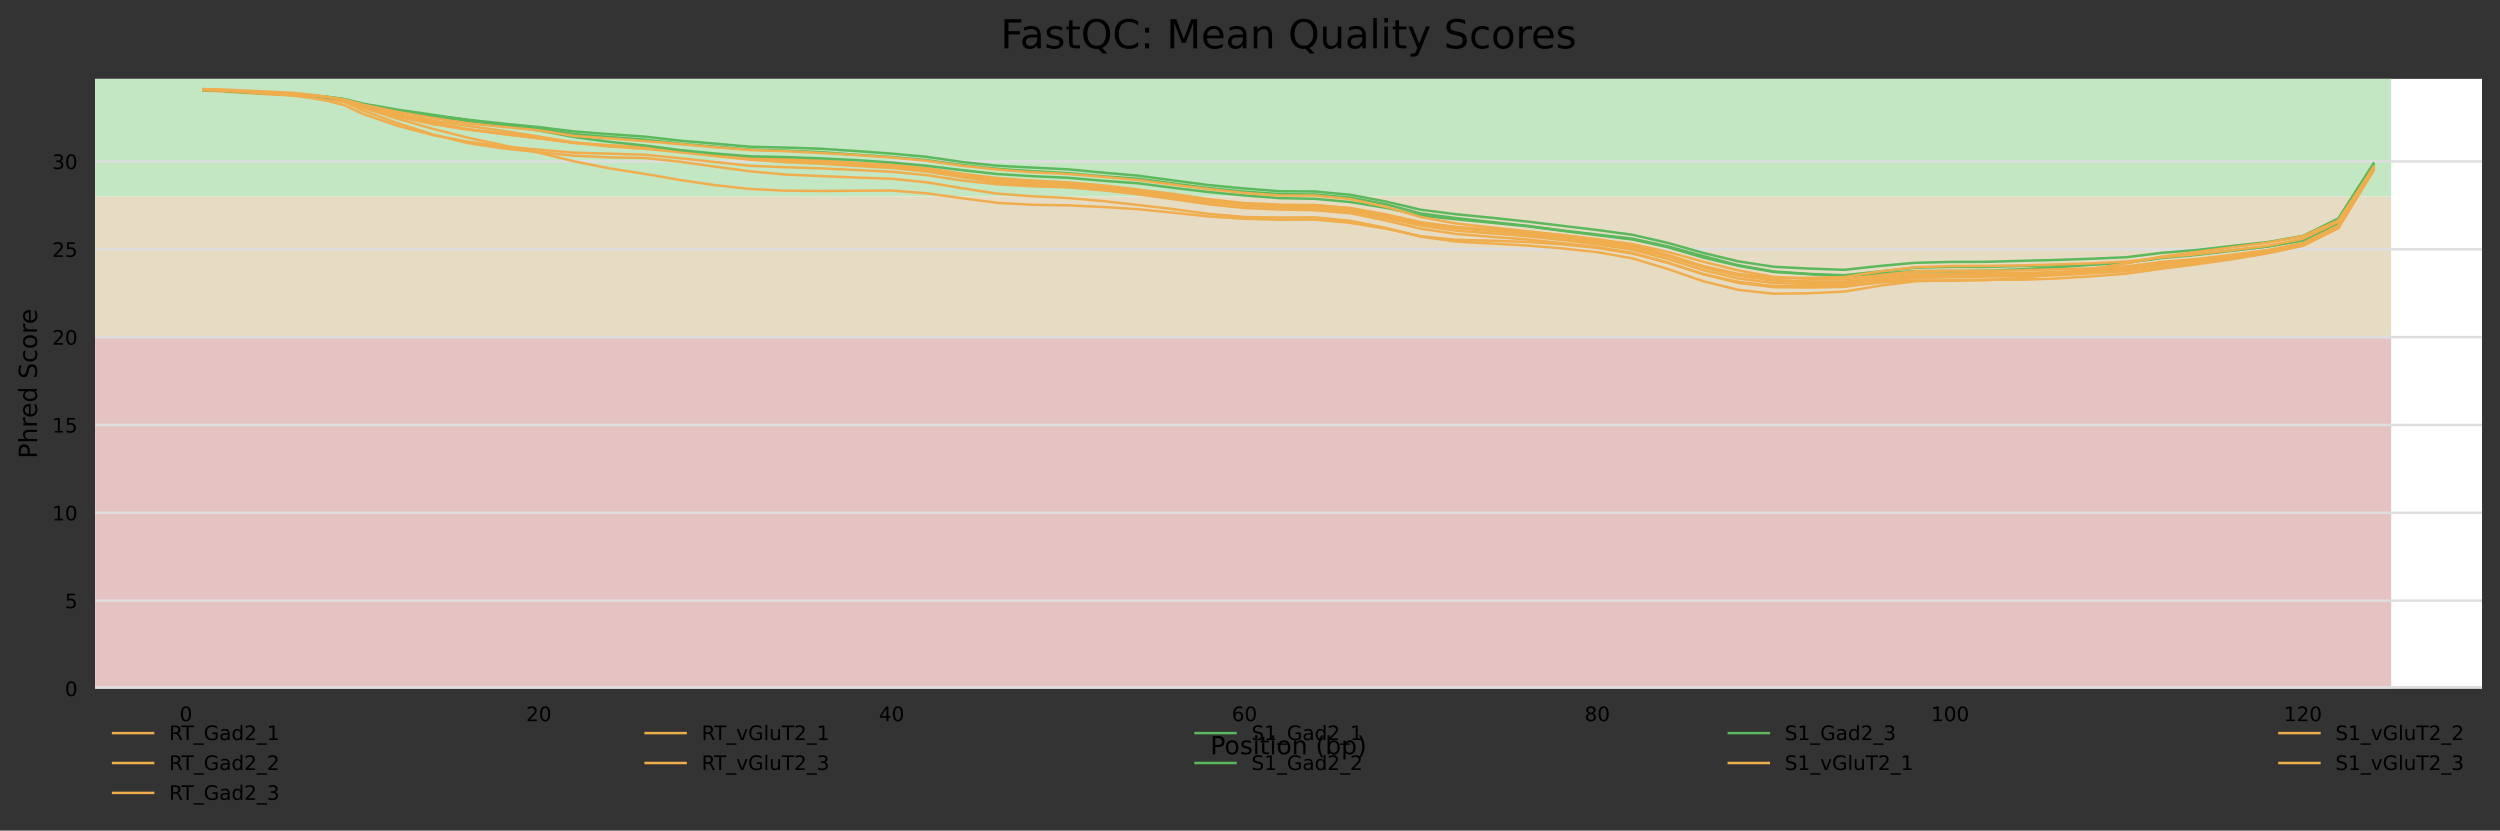 <?xml version="1.0" encoding="utf-8" standalone="no"?>
<!DOCTYPE svg PUBLIC "-//W3C//DTD SVG 1.1//EN"
  "http://www.w3.org/Graphics/SVG/1.1/DTD/svg11.dtd">
<!-- Created with matplotlib (https://matplotlib.org/) -->
<svg height="332.37pt" version="1.1" viewBox="0 0 1000.408 332.37" width="1000.408pt" xmlns="http://www.w3.org/2000/svg" xmlns:xlink="http://www.w3.org/1999/xlink">
 <rect x="0" y="0" width="1000.408" height="332.37" fill="#333333" stroke="none"/>
 <defs>
  <style type="text/css">*{stroke-linecap:butt;stroke-linejoin:round;}</style>
 </defs>
 <g id="figure_1">
  <g id="axes_1">
   <g id="patch_1">
    <path d="M 38.058 275.502 
L 993.208 275.502 
L 993.208 31.555 
L 38.058 31.555 
z
" style="fill:#ffffff;"/>
   </g>
   <g id="patch_2">
    <path clip-path="url(#p42623dfef1)" d="M 38.058 78.672 
L 956.852 78.672 
L 956.852 -427.461 
L 38.058 -427.461 
z
" style="fill:#c3e6c3;"/>
   </g>
   <g id="patch_3">
    <path clip-path="url(#p42623dfef1)" d="M 38.058 134.91 
L 956.852 134.91 
L 956.852 78.672 
L 38.058 78.672 
z
" style="fill:#e6dcc3;"/>
   </g>
   <g id="patch_4">
    <path clip-path="url(#p42623dfef1)" d="M 38.058 275.502 
L 956.852 275.502 
L 956.852 134.91 
L 38.058 134.91 
z
" style="fill:#e6c3c3;"/>
   </g>
   <g id="matplotlib.axis_1">
    <g id="xtick_1">
     <g id="text_1">
      <!-- 0 -->
      <g transform="translate(71.87 288.581)scale(0.08 -0.08)">
       <defs>
        <path d="M 31.781 66.406 
Q 24.172 66.406 20.328 58.906 
Q 16.5 51.422 16.5 36.375 
Q 16.5 21.391 20.328 13.891 
Q 24.172 6.391 31.781 6.391 
Q 39.453 6.391 43.281 13.891 
Q 47.125 21.391 47.125 36.375 
Q 47.125 51.422 43.281 58.906 
Q 39.453 66.406 31.781 66.406 
z
M 31.781 74.219 
Q 44.047 74.219 50.516 64.516 
Q 56.984 54.828 56.984 36.375 
Q 56.984 17.969 50.516 8.266 
Q 44.047 -1.422 31.781 -1.422 
Q 19.531 -1.422 13.062 8.266 
Q 6.594 17.969 6.594 36.375 
Q 6.594 54.828 13.062 64.516 
Q 19.531 74.219 31.781 74.219 
z
" id="DejaVuSans-48"/>
       </defs>
       <use xlink:href="#DejaVuSans-48"/>
      </g>
     </g>
    </g>
    <g id="xtick_2">
     <g id="text_2">
      <!-- 20 -->
      <g transform="translate(210.514 288.581)scale(0.08 -0.08)">
       <defs>
        <path d="M 19.188 8.297 
L 53.609 8.297 
L 53.609 0 
L 7.328 0 
L 7.328 8.297 
Q 12.938 14.109 22.625 23.891 
Q 32.328 33.688 34.812 36.531 
Q 39.547 41.844 41.422 45.531 
Q 43.312 49.219 43.312 52.781 
Q 43.312 58.594 39.234 62.25 
Q 35.156 65.922 28.609 65.922 
Q 23.969 65.922 18.812 64.312 
Q 13.672 62.703 7.812 59.422 
L 7.812 69.391 
Q 13.766 71.781 18.938 73 
Q 24.125 74.219 28.422 74.219 
Q 39.75 74.219 46.484 68.547 
Q 53.219 62.891 53.219 53.422 
Q 53.219 48.922 51.531 44.891 
Q 49.859 40.875 45.406 35.406 
Q 44.188 33.984 37.641 27.219 
Q 31.109 20.453 19.188 8.297 
z
" id="DejaVuSans-50"/>
       </defs>
       <use xlink:href="#DejaVuSans-50"/>
       <use x="63.623" xlink:href="#DejaVuSans-48"/>
      </g>
     </g>
    </g>
    <g id="xtick_3">
     <g id="text_3">
      <!-- 40 -->
      <g transform="translate(351.704 288.581)scale(0.08 -0.08)">
       <defs>
        <path d="M 37.797 64.312 
L 12.891 25.391 
L 37.797 25.391 
z
M 35.203 72.906 
L 47.609 72.906 
L 47.609 25.391 
L 58.016 25.391 
L 58.016 17.188 
L 47.609 17.188 
L 47.609 0 
L 37.797 0 
L 37.797 17.188 
L 4.891 17.188 
L 4.891 26.703 
z
" id="DejaVuSans-52"/>
       </defs>
       <use xlink:href="#DejaVuSans-52"/>
       <use x="63.623" xlink:href="#DejaVuSans-48"/>
      </g>
     </g>
    </g>
    <g id="xtick_4">
     <g id="text_4">
      <!-- 60 -->
      <g transform="translate(492.894 288.581)scale(0.08 -0.08)">
       <defs>
        <path d="M 33.016 40.375 
Q 26.375 40.375 22.484 35.828 
Q 18.609 31.297 18.609 23.391 
Q 18.609 15.531 22.484 10.953 
Q 26.375 6.391 33.016 6.391 
Q 39.656 6.391 43.531 10.953 
Q 47.406 15.531 47.406 23.391 
Q 47.406 31.297 43.531 35.828 
Q 39.656 40.375 33.016 40.375 
z
M 52.594 71.297 
L 52.594 62.312 
Q 48.875 64.062 45.094 64.984 
Q 41.312 65.922 37.594 65.922 
Q 27.828 65.922 22.672 59.328 
Q 17.531 52.734 16.797 39.406 
Q 19.672 43.656 24.016 45.922 
Q 28.375 48.188 33.594 48.188 
Q 44.578 48.188 50.953 41.516 
Q 57.328 34.859 57.328 23.391 
Q 57.328 12.156 50.688 5.359 
Q 44.047 -1.422 33.016 -1.422 
Q 20.359 -1.422 13.672 8.266 
Q 6.984 17.969 6.984 36.375 
Q 6.984 53.656 15.188 63.938 
Q 23.391 74.219 37.203 74.219 
Q 40.922 74.219 44.703 73.484 
Q 48.484 72.75 52.594 71.297 
z
" id="DejaVuSans-54"/>
       </defs>
       <use xlink:href="#DejaVuSans-54"/>
       <use x="63.623" xlink:href="#DejaVuSans-48"/>
      </g>
     </g>
    </g>
    <g id="xtick_5">
     <g id="text_5">
      <!-- 80 -->
      <g transform="translate(634.084 288.581)scale(0.08 -0.08)">
       <defs>
        <path d="M 31.781 34.625 
Q 24.75 34.625 20.719 30.859 
Q 16.703 27.094 16.703 20.516 
Q 16.703 13.922 20.719 10.156 
Q 24.75 6.391 31.781 6.391 
Q 38.812 6.391 42.859 10.172 
Q 46.922 13.969 46.922 20.516 
Q 46.922 27.094 42.891 30.859 
Q 38.875 34.625 31.781 34.625 
z
M 21.922 38.812 
Q 15.578 40.375 12.031 44.719 
Q 8.5 49.078 8.5 55.328 
Q 8.5 64.062 14.719 69.141 
Q 20.953 74.219 31.781 74.219 
Q 42.672 74.219 48.875 69.141 
Q 55.078 64.062 55.078 55.328 
Q 55.078 49.078 51.531 44.719 
Q 48 40.375 41.703 38.812 
Q 48.828 37.156 52.797 32.312 
Q 56.781 27.484 56.781 20.516 
Q 56.781 9.906 50.312 4.234 
Q 43.844 -1.422 31.781 -1.422 
Q 19.734 -1.422 13.25 4.234 
Q 6.781 9.906 6.781 20.516 
Q 6.781 27.484 10.781 32.312 
Q 14.797 37.156 21.922 38.812 
z
M 18.312 54.391 
Q 18.312 48.734 21.844 45.562 
Q 25.391 42.391 31.781 42.391 
Q 38.141 42.391 41.719 45.562 
Q 45.312 48.734 45.312 54.391 
Q 45.312 60.062 41.719 63.234 
Q 38.141 66.406 31.781 66.406 
Q 25.391 66.406 21.844 63.234 
Q 18.312 60.062 18.312 54.391 
z
" id="DejaVuSans-56"/>
       </defs>
       <use xlink:href="#DejaVuSans-56"/>
       <use x="63.623" xlink:href="#DejaVuSans-48"/>
      </g>
     </g>
    </g>
    <g id="xtick_6">
     <g id="text_6">
      <!-- 100 -->
      <g transform="translate(772.729 288.581)scale(0.08 -0.08)">
       <defs>
        <path d="M 12.406 8.297 
L 28.516 8.297 
L 28.516 63.922 
L 10.984 60.406 
L 10.984 69.391 
L 28.422 72.906 
L 38.281 72.906 
L 38.281 8.297 
L 54.391 8.297 
L 54.391 0 
L 12.406 0 
z
" id="DejaVuSans-49"/>
       </defs>
       <use xlink:href="#DejaVuSans-49"/>
       <use x="63.623" xlink:href="#DejaVuSans-48"/>
       <use x="127.246" xlink:href="#DejaVuSans-48"/>
      </g>
     </g>
    </g>
    <g id="xtick_7">
     <g id="text_7">
      <!-- 120 -->
      <g transform="translate(913.919 288.581)scale(0.08 -0.08)">
       <use xlink:href="#DejaVuSans-49"/>
       <use x="63.623" xlink:href="#DejaVuSans-50"/>
       <use x="127.246" xlink:href="#DejaVuSans-48"/>
      </g>
     </g>
    </g>
    <g id="text_8">
     <!-- Position (bp) -->
     <g transform="translate(484.33 301.843)scale(0.1 -0.1)">
      <defs>
       <path d="M 19.672 64.797 
L 19.672 37.406 
L 32.078 37.406 
Q 38.969 37.406 42.719 40.969 
Q 46.484 44.531 46.484 51.125 
Q 46.484 57.672 42.719 61.234 
Q 38.969 64.797 32.078 64.797 
z
M 9.812 72.906 
L 32.078 72.906 
Q 44.344 72.906 50.609 67.359 
Q 56.891 61.812 56.891 51.125 
Q 56.891 40.328 50.609 34.812 
Q 44.344 29.297 32.078 29.297 
L 19.672 29.297 
L 19.672 0 
L 9.812 0 
z
" id="DejaVuSans-80"/>
       <path d="M 30.609 48.391 
Q 23.391 48.391 19.188 42.75 
Q 14.984 37.109 14.984 27.297 
Q 14.984 17.484 19.156 11.844 
Q 23.344 6.203 30.609 6.203 
Q 37.797 6.203 41.984 11.859 
Q 46.188 17.531 46.188 27.297 
Q 46.188 37.016 41.984 42.703 
Q 37.797 48.391 30.609 48.391 
z
M 30.609 56 
Q 42.328 56 49.016 48.375 
Q 55.719 40.766 55.719 27.297 
Q 55.719 13.875 49.016 6.219 
Q 42.328 -1.422 30.609 -1.422 
Q 18.844 -1.422 12.172 6.219 
Q 5.516 13.875 5.516 27.297 
Q 5.516 40.766 12.172 48.375 
Q 18.844 56 30.609 56 
z
" id="DejaVuSans-111"/>
       <path d="M 44.281 53.078 
L 44.281 44.578 
Q 40.484 46.531 36.375 47.5 
Q 32.281 48.484 27.875 48.484 
Q 21.188 48.484 17.844 46.438 
Q 14.5 44.391 14.5 40.281 
Q 14.5 37.156 16.891 35.375 
Q 19.281 33.594 26.516 31.984 
L 29.594 31.297 
Q 39.156 29.25 43.188 25.516 
Q 47.219 21.781 47.219 15.094 
Q 47.219 7.469 41.188 3.016 
Q 35.156 -1.422 24.609 -1.422 
Q 20.219 -1.422 15.453 -0.562 
Q 10.688 0.297 5.422 2 
L 5.422 11.281 
Q 10.406 8.688 15.234 7.391 
Q 20.062 6.109 24.812 6.109 
Q 31.156 6.109 34.562 8.281 
Q 37.984 10.453 37.984 14.406 
Q 37.984 18.062 35.516 20.016 
Q 33.062 21.969 24.703 23.781 
L 21.578 24.516 
Q 13.234 26.266 9.516 29.906 
Q 5.812 33.547 5.812 39.891 
Q 5.812 47.609 11.281 51.797 
Q 16.75 56 26.812 56 
Q 31.781 56 36.172 55.266 
Q 40.578 54.547 44.281 53.078 
z
" id="DejaVuSans-115"/>
       <path d="M 9.422 54.688 
L 18.406 54.688 
L 18.406 0 
L 9.422 0 
z
M 9.422 75.984 
L 18.406 75.984 
L 18.406 64.594 
L 9.422 64.594 
z
" id="DejaVuSans-105"/>
       <path d="M 18.312 70.219 
L 18.312 54.688 
L 36.812 54.688 
L 36.812 47.703 
L 18.312 47.703 
L 18.312 18.016 
Q 18.312 11.328 20.141 9.422 
Q 21.969 7.516 27.594 7.516 
L 36.812 7.516 
L 36.812 0 
L 27.594 0 
Q 17.188 0 13.234 3.875 
Q 9.281 7.766 9.281 18.016 
L 9.281 47.703 
L 2.688 47.703 
L 2.688 54.688 
L 9.281 54.688 
L 9.281 70.219 
z
" id="DejaVuSans-116"/>
       <path d="M 54.891 33.016 
L 54.891 0 
L 45.906 0 
L 45.906 32.719 
Q 45.906 40.484 42.875 44.328 
Q 39.844 48.188 33.797 48.188 
Q 26.516 48.188 22.312 43.547 
Q 18.109 38.922 18.109 30.906 
L 18.109 0 
L 9.078 0 
L 9.078 54.688 
L 18.109 54.688 
L 18.109 46.188 
Q 21.344 51.125 25.703 53.562 
Q 30.078 56 35.797 56 
Q 45.219 56 50.047 50.172 
Q 54.891 44.344 54.891 33.016 
z
" id="DejaVuSans-110"/>
       <path id="DejaVuSans-32"/>
       <path d="M 31 75.875 
Q 24.469 64.656 21.281 53.656 
Q 18.109 42.672 18.109 31.391 
Q 18.109 20.125 21.312 9.062 
Q 24.516 -2 31 -13.188 
L 23.188 -13.188 
Q 15.875 -1.703 12.234 9.375 
Q 8.594 20.453 8.594 31.391 
Q 8.594 42.281 12.203 53.312 
Q 15.828 64.359 23.188 75.875 
z
" id="DejaVuSans-40"/>
       <path d="M 48.688 27.297 
Q 48.688 37.203 44.609 42.844 
Q 40.531 48.484 33.406 48.484 
Q 26.266 48.484 22.188 42.844 
Q 18.109 37.203 18.109 27.297 
Q 18.109 17.391 22.188 11.75 
Q 26.266 6.109 33.406 6.109 
Q 40.531 6.109 44.609 11.75 
Q 48.688 17.391 48.688 27.297 
z
M 18.109 46.391 
Q 20.953 51.266 25.266 53.625 
Q 29.594 56 35.594 56 
Q 45.562 56 51.781 48.094 
Q 58.016 40.188 58.016 27.297 
Q 58.016 14.406 51.781 6.484 
Q 45.562 -1.422 35.594 -1.422 
Q 29.594 -1.422 25.266 0.953 
Q 20.953 3.328 18.109 8.203 
L 18.109 0 
L 9.078 0 
L 9.078 75.984 
L 18.109 75.984 
z
" id="DejaVuSans-98"/>
       <path d="M 18.109 8.203 
L 18.109 -20.797 
L 9.078 -20.797 
L 9.078 54.688 
L 18.109 54.688 
L 18.109 46.391 
Q 20.953 51.266 25.266 53.625 
Q 29.594 56 35.594 56 
Q 45.562 56 51.781 48.094 
Q 58.016 40.188 58.016 27.297 
Q 58.016 14.406 51.781 6.484 
Q 45.562 -1.422 35.594 -1.422 
Q 29.594 -1.422 25.266 0.953 
Q 20.953 3.328 18.109 8.203 
z
M 48.688 27.297 
Q 48.688 37.203 44.609 42.844 
Q 40.531 48.484 33.406 48.484 
Q 26.266 48.484 22.188 42.844 
Q 18.109 37.203 18.109 27.297 
Q 18.109 17.391 22.188 11.75 
Q 26.266 6.109 33.406 6.109 
Q 40.531 6.109 44.609 11.75 
Q 48.688 17.391 48.688 27.297 
z
" id="DejaVuSans-112"/>
       <path d="M 8.016 75.875 
L 15.828 75.875 
Q 23.141 64.359 26.781 53.312 
Q 30.422 42.281 30.422 31.391 
Q 30.422 20.453 26.781 9.375 
Q 23.141 -1.703 15.828 -13.188 
L 8.016 -13.188 
Q 14.5 -2 17.703 9.062 
Q 20.906 20.125 20.906 31.391 
Q 20.906 42.672 17.703 53.656 
Q 14.5 64.656 8.016 75.875 
z
" id="DejaVuSans-41"/>
      </defs>
      <use xlink:href="#DejaVuSans-80"/>
      <use x="56.678" xlink:href="#DejaVuSans-111"/>
      <use x="117.859" xlink:href="#DejaVuSans-115"/>
      <use x="169.959" xlink:href="#DejaVuSans-105"/>
      <use x="197.742" xlink:href="#DejaVuSans-116"/>
      <use x="236.951" xlink:href="#DejaVuSans-105"/>
      <use x="264.734" xlink:href="#DejaVuSans-111"/>
      <use x="325.916" xlink:href="#DejaVuSans-110"/>
      <use x="389.295" xlink:href="#DejaVuSans-32"/>
      <use x="421.082" xlink:href="#DejaVuSans-40"/>
      <use x="460.096" xlink:href="#DejaVuSans-98"/>
      <use x="523.572" xlink:href="#DejaVuSans-112"/>
      <use x="587.049" xlink:href="#DejaVuSans-41"/>
     </g>
    </g>
   </g>
   <g id="matplotlib.axis_2">
    <g id="ytick_1">
     <g id="line2d_1">
      <path clip-path="url(#p42623dfef1)" d="M 38.058 275.502 
L 993.208 275.502 
" style="fill:none;stroke:#dedede;stroke-linecap:square;"/>
     </g>
     <g id="text_9">
      <!-- 0 -->
      <g transform="translate(25.968 278.541)scale(0.08 -0.08)">
       <use xlink:href="#DejaVuSans-48"/>
      </g>
     </g>
    </g>
    <g id="ytick_2">
     <g id="line2d_2">
      <path clip-path="url(#p42623dfef1)" d="M 38.058 240.354 
L 993.208 240.354 
" style="fill:none;stroke:#dedede;stroke-linecap:square;"/>
     </g>
     <g id="text_10">
      <!-- 5 -->
      <g transform="translate(25.968 243.393)scale(0.08 -0.08)">
       <defs>
        <path d="M 10.797 72.906 
L 49.516 72.906 
L 49.516 64.594 
L 19.828 64.594 
L 19.828 46.734 
Q 21.969 47.469 24.109 47.828 
Q 26.266 48.188 28.422 48.188 
Q 40.625 48.188 47.75 41.5 
Q 54.891 34.812 54.891 23.391 
Q 54.891 11.625 47.562 5.094 
Q 40.234 -1.422 26.906 -1.422 
Q 22.312 -1.422 17.547 -0.641 
Q 12.797 0.141 7.719 1.703 
L 7.719 11.625 
Q 12.109 9.234 16.797 8.062 
Q 21.484 6.891 26.703 6.891 
Q 35.156 6.891 40.078 11.328 
Q 45.016 15.766 45.016 23.391 
Q 45.016 31 40.078 35.438 
Q 35.156 39.891 26.703 39.891 
Q 22.75 39.891 18.812 39.016 
Q 14.891 38.141 10.797 36.281 
z
" id="DejaVuSans-53"/>
       </defs>
       <use xlink:href="#DejaVuSans-53"/>
      </g>
     </g>
    </g>
    <g id="ytick_3">
     <g id="line2d_3">
      <path clip-path="url(#p42623dfef1)" d="M 38.058 205.206 
L 993.208 205.206 
" style="fill:none;stroke:#dedede;stroke-linecap:square;"/>
     </g>
     <g id="text_11">
      <!-- 10 -->
      <g transform="translate(20.878 208.245)scale(0.08 -0.08)">
       <use xlink:href="#DejaVuSans-49"/>
       <use x="63.623" xlink:href="#DejaVuSans-48"/>
      </g>
     </g>
    </g>
    <g id="ytick_4">
     <g id="line2d_4">
      <path clip-path="url(#p42623dfef1)" d="M 38.058 170.058 
L 993.208 170.058 
" style="fill:none;stroke:#dedede;stroke-linecap:square;"/>
     </g>
     <g id="text_12">
      <!-- 15 -->
      <g transform="translate(20.878 173.097)scale(0.08 -0.08)">
       <use xlink:href="#DejaVuSans-49"/>
       <use x="63.623" xlink:href="#DejaVuSans-53"/>
      </g>
     </g>
    </g>
    <g id="ytick_5">
     <g id="line2d_5">
      <path clip-path="url(#p42623dfef1)" d="M 38.058 134.91 
L 993.208 134.91 
" style="fill:none;stroke:#dedede;stroke-linecap:square;"/>
     </g>
     <g id="text_13">
      <!-- 20 -->
      <g transform="translate(20.878 137.949)scale(0.08 -0.08)">
       <use xlink:href="#DejaVuSans-50"/>
       <use x="63.623" xlink:href="#DejaVuSans-48"/>
      </g>
     </g>
    </g>
    <g id="ytick_6">
     <g id="line2d_6">
      <path clip-path="url(#p42623dfef1)" d="M 38.058 99.761 
L 993.208 99.761 
" style="fill:none;stroke:#dedede;stroke-linecap:square;"/>
     </g>
     <g id="text_14">
      <!-- 25 -->
      <g transform="translate(20.878 102.801)scale(0.08 -0.08)">
       <use xlink:href="#DejaVuSans-50"/>
       <use x="63.623" xlink:href="#DejaVuSans-53"/>
      </g>
     </g>
    </g>
    <g id="ytick_7">
     <g id="line2d_7">
      <path clip-path="url(#p42623dfef1)" d="M 38.058 64.613 
L 993.208 64.613 
" style="fill:none;stroke:#dedede;stroke-linecap:square;"/>
     </g>
     <g id="text_15">
      <!-- 30 -->
      <g transform="translate(20.878 67.653)scale(0.08 -0.08)">
       <defs>
        <path d="M 40.578 39.312 
Q 47.656 37.797 51.625 33 
Q 55.609 28.219 55.609 21.188 
Q 55.609 10.406 48.188 4.484 
Q 40.766 -1.422 27.094 -1.422 
Q 22.516 -1.422 17.656 -0.516 
Q 12.797 0.391 7.625 2.203 
L 7.625 11.719 
Q 11.719 9.328 16.594 8.109 
Q 21.484 6.891 26.812 6.891 
Q 36.078 6.891 40.938 10.547 
Q 45.797 14.203 45.797 21.188 
Q 45.797 27.641 41.281 31.266 
Q 36.766 34.906 28.719 34.906 
L 20.219 34.906 
L 20.219 43.016 
L 29.109 43.016 
Q 36.375 43.016 40.234 45.922 
Q 44.094 48.828 44.094 54.297 
Q 44.094 59.906 40.109 62.906 
Q 36.141 65.922 28.719 65.922 
Q 24.656 65.922 20.016 65.031 
Q 15.375 64.156 9.812 62.312 
L 9.812 71.094 
Q 15.438 72.656 20.344 73.438 
Q 25.25 74.219 29.594 74.219 
Q 40.828 74.219 47.359 69.109 
Q 53.906 64.016 53.906 55.328 
Q 53.906 49.266 50.438 45.094 
Q 46.969 40.922 40.578 39.312 
z
" id="DejaVuSans-51"/>
       </defs>
       <use xlink:href="#DejaVuSans-51"/>
       <use x="63.623" xlink:href="#DejaVuSans-48"/>
      </g>
     </g>
    </g>
    <g id="text_16">
     <!-- Phred Score -->
     <g transform="translate(14.798 183.497)rotate(-90)scale(0.1 -0.1)">
      <defs>
       <path d="M 54.891 33.016 
L 54.891 0 
L 45.906 0 
L 45.906 32.719 
Q 45.906 40.484 42.875 44.328 
Q 39.844 48.188 33.797 48.188 
Q 26.516 48.188 22.312 43.547 
Q 18.109 38.922 18.109 30.906 
L 18.109 0 
L 9.078 0 
L 9.078 75.984 
L 18.109 75.984 
L 18.109 46.188 
Q 21.344 51.125 25.703 53.562 
Q 30.078 56 35.797 56 
Q 45.219 56 50.047 50.172 
Q 54.891 44.344 54.891 33.016 
z
" id="DejaVuSans-104"/>
       <path d="M 41.109 46.297 
Q 39.594 47.172 37.812 47.578 
Q 36.031 48 33.891 48 
Q 26.266 48 22.188 43.047 
Q 18.109 38.094 18.109 28.812 
L 18.109 0 
L 9.078 0 
L 9.078 54.688 
L 18.109 54.688 
L 18.109 46.188 
Q 20.953 51.172 25.484 53.578 
Q 30.031 56 36.531 56 
Q 37.453 56 38.578 55.875 
Q 39.703 55.766 41.062 55.516 
z
" id="DejaVuSans-114"/>
       <path d="M 56.203 29.594 
L 56.203 25.203 
L 14.891 25.203 
Q 15.484 15.922 20.484 11.062 
Q 25.484 6.203 34.422 6.203 
Q 39.594 6.203 44.453 7.469 
Q 49.312 8.734 54.109 11.281 
L 54.109 2.781 
Q 49.266 0.734 44.188 -0.344 
Q 39.109 -1.422 33.891 -1.422 
Q 20.797 -1.422 13.156 6.188 
Q 5.516 13.812 5.516 26.812 
Q 5.516 40.234 12.766 48.109 
Q 20.016 56 32.328 56 
Q 43.359 56 49.781 48.891 
Q 56.203 41.797 56.203 29.594 
z
M 47.219 32.234 
Q 47.125 39.594 43.094 43.984 
Q 39.062 48.391 32.422 48.391 
Q 24.906 48.391 20.391 44.141 
Q 15.875 39.891 15.188 32.172 
z
" id="DejaVuSans-101"/>
       <path d="M 45.406 46.391 
L 45.406 75.984 
L 54.391 75.984 
L 54.391 0 
L 45.406 0 
L 45.406 8.203 
Q 42.578 3.328 38.25 0.953 
Q 33.938 -1.422 27.875 -1.422 
Q 17.969 -1.422 11.734 6.484 
Q 5.516 14.406 5.516 27.297 
Q 5.516 40.188 11.734 48.094 
Q 17.969 56 27.875 56 
Q 33.938 56 38.25 53.625 
Q 42.578 51.266 45.406 46.391 
z
M 14.797 27.297 
Q 14.797 17.391 18.875 11.75 
Q 22.953 6.109 30.078 6.109 
Q 37.203 6.109 41.297 11.75 
Q 45.406 17.391 45.406 27.297 
Q 45.406 37.203 41.297 42.844 
Q 37.203 48.484 30.078 48.484 
Q 22.953 48.484 18.875 42.844 
Q 14.797 37.203 14.797 27.297 
z
" id="DejaVuSans-100"/>
       <path d="M 53.516 70.516 
L 53.516 60.891 
Q 47.906 63.578 42.922 64.891 
Q 37.938 66.219 33.297 66.219 
Q 25.25 66.219 20.875 63.094 
Q 16.5 59.969 16.5 54.203 
Q 16.5 49.359 19.406 46.891 
Q 22.312 44.438 30.422 42.922 
L 36.375 41.703 
Q 47.406 39.594 52.656 34.297 
Q 57.906 29 57.906 20.125 
Q 57.906 9.516 50.797 4.047 
Q 43.703 -1.422 29.984 -1.422 
Q 24.812 -1.422 18.969 -0.25 
Q 13.141 0.922 6.891 3.219 
L 6.891 13.375 
Q 12.891 10.016 18.656 8.297 
Q 24.422 6.594 29.984 6.594 
Q 38.422 6.594 43.016 9.906 
Q 47.609 13.234 47.609 19.391 
Q 47.609 24.75 44.312 27.781 
Q 41.016 30.812 33.5 32.328 
L 27.484 33.5 
Q 16.453 35.688 11.516 40.375 
Q 6.594 45.062 6.594 53.422 
Q 6.594 63.094 13.406 68.656 
Q 20.219 74.219 32.172 74.219 
Q 37.312 74.219 42.625 73.281 
Q 47.953 72.359 53.516 70.516 
z
" id="DejaVuSans-83"/>
       <path d="M 48.781 52.594 
L 48.781 44.188 
Q 44.969 46.297 41.141 47.344 
Q 37.312 48.391 33.406 48.391 
Q 24.656 48.391 19.812 42.844 
Q 14.984 37.312 14.984 27.297 
Q 14.984 17.281 19.812 11.734 
Q 24.656 6.203 33.406 6.203 
Q 37.312 6.203 41.141 7.25 
Q 44.969 8.297 48.781 10.406 
L 48.781 2.094 
Q 45.016 0.344 40.984 -0.531 
Q 36.969 -1.422 32.422 -1.422 
Q 20.062 -1.422 12.781 6.344 
Q 5.516 14.109 5.516 27.297 
Q 5.516 40.672 12.859 48.328 
Q 20.219 56 33.016 56 
Q 37.156 56 41.109 55.141 
Q 45.062 54.297 48.781 52.594 
z
" id="DejaVuSans-99"/>
      </defs>
      <use xlink:href="#DejaVuSans-80"/>
      <use x="60.303" xlink:href="#DejaVuSans-104"/>
      <use x="123.682" xlink:href="#DejaVuSans-114"/>
      <use x="162.545" xlink:href="#DejaVuSans-101"/>
      <use x="224.068" xlink:href="#DejaVuSans-100"/>
      <use x="287.545" xlink:href="#DejaVuSans-32"/>
      <use x="319.332" xlink:href="#DejaVuSans-83"/>
      <use x="382.809" xlink:href="#DejaVuSans-99"/>
      <use x="437.789" xlink:href="#DejaVuSans-111"/>
      <use x="498.971" xlink:href="#DejaVuSans-114"/>
      <use x="537.834" xlink:href="#DejaVuSans-101"/>
     </g>
    </g>
   </g>
   <g id="line2d_8">
    <path clip-path="url(#p42623dfef1)" d="M 81.474 36.263 
L 88.534 36.57 
L 95.593 37.032 
L 102.653 37.401 
L 109.712 37.84 
L 116.772 38.136 
L 123.831 38.719 
L 130.891 39.458 
L 137.95 40.669 
L 145.01 43.191 
L 159.129 46.743 
L 173.248 49.598 
L 187.366 51.893 
L 201.485 53.638 
L 215.604 55.28 
L 229.723 57.087 
L 243.842 58.204 
L 257.961 58.962 
L 272.08 60.338 
L 286.199 62.011 
L 300.318 63.468 
L 314.437 64.308 
L 328.556 64.887 
L 342.675 65.756 
L 356.794 66.66 
L 370.913 68.047 
L 385.032 70.194 
L 399.151 72.121 
L 413.27 73.162 
L 427.389 73.977 
L 441.508 75.336 
L 455.627 76.897 
L 469.746 78.878 
L 483.865 80.895 
L 497.984 82.35 
L 512.103 82.986 
L 526.222 83.307 
L 540.341 84.52 
L 554.46 87.199 
L 568.579 90.3 
L 582.698 92.319 
L 596.817 93.387 
L 610.936 94.499 
L 625.055 96.011 
L 639.174 97.807 
L 653.293 99.909 
L 667.412 103.649 
L 681.531 108.104 
L 695.65 111.447 
L 709.769 113.259 
L 723.888 113.65 
L 738.007 113.685 
L 752.126 111.867 
L 766.245 110.371 
L 780.364 109.992 
L 794.483 109.723 
L 808.602 109.655 
L 822.721 109.246 
L 836.84 108.607 
L 850.959 107.679 
L 865.078 105.842 
L 879.197 104.436 
L 893.316 102.704 
L 907.435 100.684 
L 921.554 97.927 
L 935.673 90.988 
L 949.792 67.429 
" style="fill:none;stroke:#f0ad4e;stroke-linecap:square;"/>
   </g>
   <g id="line2d_9">
    <path clip-path="url(#p42623dfef1)" d="M 81.474 36.023 
L 88.534 36.281 
L 95.593 36.663 
L 102.653 37.081 
L 109.712 37.471 
L 116.772 37.817 
L 123.831 38.313 
L 130.891 39.005 
L 137.95 40.168 
L 145.01 42.625 
L 159.129 46.463 
L 173.248 49.698 
L 187.366 51.845 
L 201.485 53.302 
L 215.604 55.101 
L 229.723 57.206 
L 243.842 58.476 
L 257.961 59.194 
L 272.08 60.616 
L 286.199 62.35 
L 300.318 63.929 
L 314.437 64.911 
L 328.556 65.541 
L 342.675 66.407 
L 356.794 67.199 
L 370.913 68.685 
L 385.032 70.923 
L 399.151 72.939 
L 413.27 74.005 
L 427.389 74.832 
L 441.508 76.15 
L 455.627 77.799 
L 469.746 79.731 
L 483.865 81.772 
L 497.984 83.239 
L 512.103 83.833 
L 526.222 84.123 
L 540.341 85.347 
L 554.46 88.227 
L 568.579 91.527 
L 582.698 93.637 
L 596.817 94.765 
L 610.936 95.792 
L 625.055 97.296 
L 639.174 98.87 
L 653.293 101.182 
L 667.412 105.043 
L 681.531 109.754 
L 695.65 113.2 
L 709.769 114.925 
L 723.888 115.067 
L 738.007 114.819 
L 752.126 112.783 
L 766.245 111.155 
L 780.364 110.761 
L 794.483 110.476 
L 808.602 110.564 
L 822.721 110.177 
L 836.84 109.389 
L 850.959 108.535 
L 865.078 106.663 
L 879.197 105.139 
L 893.316 103.263 
L 907.435 101.204 
L 921.554 98.323 
L 935.673 91.313 
L 949.792 67.862 
" style="fill:none;stroke:#f0ad4e;stroke-linecap:square;"/>
   </g>
   <g id="line2d_10">
    <path clip-path="url(#p42623dfef1)" d="M 81.474 35.965 
L 88.534 36.231 
L 95.593 36.665 
L 102.653 37.105 
L 109.712 37.512 
L 116.772 37.935 
L 123.831 38.575 
L 130.891 39.457 
L 137.95 40.911 
L 145.01 44.158 
L 159.129 49.277 
L 173.248 53.817 
L 187.366 57.308 
L 201.485 59.39 
L 215.604 60.887 
L 229.723 62.322 
L 243.842 62.963 
L 257.961 63.232 
L 272.08 64.7 
L 286.199 66.711 
L 300.318 68.569 
L 314.437 69.854 
L 328.556 70.463 
L 342.675 71.046 
L 356.794 71.531 
L 370.913 72.969 
L 385.032 75.325 
L 399.151 77.499 
L 413.27 78.546 
L 427.389 79.243 
L 441.508 80.481 
L 455.627 82.062 
L 469.746 83.714 
L 483.865 85.604 
L 497.984 86.83 
L 512.103 87.055 
L 526.222 86.977 
L 540.341 88.377 
L 554.46 91.155 
L 568.579 94.709 
L 582.698 96.672 
L 596.817 97.45 
L 610.936 98.228 
L 625.055 99.412 
L 639.174 100.899 
L 653.293 103.411 
L 667.412 107.643 
L 681.531 112.527 
L 695.65 115.995 
L 709.769 117.548 
L 723.888 117.349 
L 738.007 116.689 
L 752.126 114.366 
L 766.245 112.549 
L 780.364 112.14 
L 794.483 111.875 
L 808.602 111.948 
L 822.721 111.466 
L 836.84 110.59 
L 850.959 109.514 
L 865.078 107.521 
L 879.197 105.753 
L 893.316 103.721 
L 907.435 101.373 
L 921.554 98.293 
L 935.673 91.316 
L 949.792 68.371 
" style="fill:none;stroke:#f0ad4e;stroke-linecap:square;"/>
   </g>
   <g id="line2d_11">
    <path clip-path="url(#p42623dfef1)" d="M 81.474 35.65 
L 88.534 35.955 
L 95.593 36.402 
L 102.653 36.81 
L 109.712 37.383 
L 116.772 37.72 
L 123.831 38.368 
L 130.891 39.194 
L 137.95 40.362 
L 145.01 42.628 
L 159.129 45.974 
L 173.248 49.019 
L 187.366 51.659 
L 201.485 53.656 
L 215.604 55.382 
L 229.723 57.09 
L 243.842 58.162 
L 257.961 58.867 
L 272.08 60.21 
L 286.199 61.748 
L 300.318 63.076 
L 314.437 63.746 
L 328.556 64.2 
L 342.675 65.087 
L 356.794 65.959 
L 370.913 67.315 
L 385.032 69.498 
L 399.151 71.264 
L 413.27 72.23 
L 427.389 72.985 
L 441.508 74.185 
L 455.627 75.86 
L 469.746 77.654 
L 483.865 79.724 
L 497.984 81.272 
L 512.103 81.876 
L 526.222 82.116 
L 540.341 83.238 
L 554.46 85.737 
L 568.579 88.911 
L 582.698 90.824 
L 596.817 92.007 
L 610.936 93.004 
L 625.055 94.749 
L 639.174 96.258 
L 653.293 98.529 
L 667.412 102.154 
L 681.531 106.721 
L 695.65 110.08 
L 709.769 112.072 
L 723.888 112.603 
L 738.007 112.753 
L 752.126 110.933 
L 766.245 109.551 
L 780.364 109.378 
L 794.483 109.147 
L 808.602 109.244 
L 822.721 108.824 
L 836.84 108.182 
L 850.959 107.376 
L 865.078 105.536 
L 879.197 103.985 
L 893.316 102.216 
L 907.435 100.172 
L 921.554 97.283 
L 935.673 90.131 
L 949.792 67.03 
" style="fill:none;stroke:#f0ad4e;stroke-linecap:square;"/>
   </g>
   <g id="line2d_12">
    <path clip-path="url(#p42623dfef1)" d="M 81.474 35.904 
L 88.534 36.144 
L 95.593 36.56 
L 102.653 36.893 
L 109.712 37.33 
L 116.772 37.638 
L 123.831 38.239 
L 130.891 39.029 
L 137.95 40.167 
L 145.01 42.5 
L 159.129 45.671 
L 173.248 48.266 
L 187.366 50.384 
L 201.485 52.398 
L 215.604 54.626 
L 229.723 57.05 
L 243.842 58.619 
L 257.961 59.533 
L 272.08 60.918 
L 286.199 62.427 
L 300.318 63.708 
L 314.437 64.368 
L 328.556 64.74 
L 342.675 65.549 
L 356.794 66.563 
L 370.913 68.088 
L 385.032 70.144 
L 399.151 71.883 
L 413.27 72.8 
L 427.389 73.458 
L 441.508 74.679 
L 455.627 76.293 
L 469.746 78.104 
L 483.865 80.159 
L 497.984 81.594 
L 512.103 82.324 
L 526.222 82.791 
L 540.341 84.09 
L 554.46 86.578 
L 568.579 89.492 
L 582.698 91.349 
L 596.817 92.461 
L 610.936 93.624 
L 625.055 95.352 
L 639.174 97.038 
L 653.293 99.255 
L 667.412 102.61 
L 681.531 107.003 
L 695.65 110.324 
L 709.769 112.255 
L 723.888 112.82 
L 738.007 113.281 
L 752.126 112.023 
L 766.245 111.063 
L 780.364 110.985 
L 794.483 110.645 
L 808.602 110.33 
L 822.721 109.53 
L 836.84 108.491 
L 850.959 107.469 
L 865.078 105.5 
L 879.197 104.062 
L 893.316 102.353 
L 907.435 100.443 
L 921.554 97.692 
L 935.673 90.874 
L 949.792 67.794 
" style="fill:none;stroke:#f0ad4e;stroke-linecap:square;"/>
   </g>
   <g id="line2d_13">
    <path clip-path="url(#p42623dfef1)" d="M 81.474 36.081 
L 88.534 36.219 
L 95.593 36.641 
L 102.653 36.995 
L 109.712 37.353 
L 116.772 37.589 
L 123.831 38.172 
L 130.891 38.77 
L 137.95 39.736 
L 145.01 41.439 
L 159.129 43.898 
L 173.248 45.923 
L 187.366 48.054 
L 201.485 50.176 
L 215.604 52.219 
L 229.723 54.837 
L 243.842 56.763 
L 257.961 58.213 
L 272.08 60.054 
L 286.199 61.442 
L 300.318 62.572 
L 314.437 62.857 
L 328.556 63.368 
L 342.675 64.075 
L 356.794 65.014 
L 370.913 66.348 
L 385.032 68.094 
L 399.151 69.65 
L 413.27 70.51 
L 427.389 71.135 
L 441.508 72.339 
L 455.627 73.365 
L 469.746 75.19 
L 483.865 76.875 
L 497.984 78.203 
L 512.103 79.286 
L 526.222 79.559 
L 540.341 80.854 
L 554.46 83.149 
L 568.579 86.28 
L 582.698 87.756 
L 596.817 89.115 
L 610.936 90.531 
L 625.055 92.352 
L 639.174 94.116 
L 653.293 95.85 
L 667.412 98.935 
L 681.531 103.061 
L 695.65 106.359 
L 709.769 108.817 
L 723.888 109.71 
L 738.007 110.561 
L 752.126 109.5 
L 766.245 108.487 
L 780.364 108.434 
L 794.483 108.333 
L 808.602 107.768 
L 822.721 106.954 
L 836.84 105.987 
L 850.959 105.033 
L 865.078 103.068 
L 879.197 101.783 
L 893.316 100.178 
L 907.435 98.627 
L 921.554 96.161 
L 935.673 89.289 
L 949.792 66.734 
" style="fill:none;stroke:#5cb85c;stroke-linecap:square;"/>
   </g>
   <g id="line2d_14">
    <path clip-path="url(#p42623dfef1)" d="M 81.474 36.168 
L 88.534 36.294 
L 95.593 36.817 
L 102.653 37.275 
L 109.712 37.554 
L 116.772 37.969 
L 123.831 38.382 
L 130.891 39.017 
L 137.95 39.98 
L 145.01 41.791 
L 159.129 44.464 
L 173.248 46.628 
L 187.366 48.47 
L 201.485 50.141 
L 215.604 51.604 
L 229.723 53.672 
L 243.842 54.821 
L 257.961 55.889 
L 272.08 57.487 
L 286.199 58.685 
L 300.318 59.872 
L 314.437 60.27 
L 328.556 60.899 
L 342.675 61.928 
L 356.794 62.827 
L 370.913 64.104 
L 385.032 66.031 
L 399.151 67.57 
L 413.27 68.525 
L 427.389 69.286 
L 441.508 70.552 
L 455.627 71.55 
L 469.746 73.476 
L 483.865 75.306 
L 497.984 76.697 
L 512.103 77.668 
L 526.222 77.821 
L 540.341 79.075 
L 554.46 81.73 
L 568.579 85.417 
L 582.698 87.265 
L 596.817 88.814 
L 610.936 90.329 
L 625.055 92.203 
L 639.174 93.856 
L 653.293 95.498 
L 667.412 98.577 
L 681.531 102.428 
L 695.65 106.145 
L 709.769 108.638 
L 723.888 109.602 
L 738.007 110.129 
L 752.126 108.643 
L 766.245 107.138 
L 780.364 106.794 
L 794.483 106.815 
L 808.602 106.427 
L 822.721 106.152 
L 836.84 105.792 
L 850.959 105.171 
L 865.078 103.238 
L 879.197 102.006 
L 893.316 100.363 
L 907.435 98.643 
L 921.554 96.115 
L 935.673 88.874 
L 949.792 65.85 
" style="fill:none;stroke:#5cb85c;stroke-linecap:square;"/>
   </g>
   <g id="line2d_15">
    <path clip-path="url(#p42623dfef1)" d="M 81.474 35.995 
L 88.534 36.102 
L 95.593 36.545 
L 102.653 36.957 
L 109.712 37.256 
L 116.772 37.503 
L 123.831 38.06 
L 130.891 38.709 
L 137.95 39.681 
L 145.01 41.55 
L 159.129 44.28 
L 173.248 46.239 
L 187.366 47.931 
L 201.485 49.474 
L 215.604 50.843 
L 229.723 52.598 
L 243.842 53.69 
L 257.961 54.665 
L 272.08 56.288 
L 286.199 57.472 
L 300.318 58.733 
L 314.437 59.049 
L 328.556 59.527 
L 342.675 60.458 
L 356.794 61.458 
L 370.913 62.774 
L 385.032 64.836 
L 399.151 66.327 
L 413.27 67.081 
L 427.389 67.756 
L 441.508 69.089 
L 455.627 70.319 
L 469.746 72.244 
L 483.865 74.091 
L 497.984 75.437 
L 512.103 76.52 
L 526.222 76.621 
L 540.341 77.956 
L 554.46 80.626 
L 568.579 83.934 
L 582.698 85.741 
L 596.817 87.135 
L 610.936 88.637 
L 625.055 90.352 
L 639.174 92.041 
L 653.293 93.967 
L 667.412 97.201 
L 681.531 101.177 
L 695.65 104.586 
L 709.769 106.754 
L 723.888 107.472 
L 738.007 107.979 
L 752.126 106.44 
L 766.245 105.176 
L 780.364 104.815 
L 794.483 104.773 
L 808.602 104.388 
L 822.721 104.023 
L 836.84 103.543 
L 850.959 102.925 
L 865.078 101.178 
L 879.197 100.018 
L 893.316 98.406 
L 907.435 96.872 
L 921.554 94.406 
L 935.673 87.462 
L 949.792 65.387 
" style="fill:none;stroke:#5cb85c;stroke-linecap:square;"/>
   </g>
   <g id="line2d_16">
    <path clip-path="url(#p42623dfef1)" d="M 81.474 35.673 
L 88.534 35.775 
L 95.593 36.128 
L 102.653 36.453 
L 109.712 36.794 
L 116.772 37.111 
L 123.831 37.828 
L 130.891 38.72 
L 137.95 40.227 
L 145.01 43.09 
L 159.129 47.524 
L 173.248 51.552 
L 187.366 55.134 
L 201.485 58.141 
L 215.604 61.087 
L 229.723 64.574 
L 243.842 67.378 
L 257.961 69.588 
L 272.08 72.018 
L 286.199 74.112 
L 300.318 75.63 
L 314.437 76.29 
L 328.556 76.423 
L 342.675 76.327 
L 356.794 76.234 
L 370.913 77.379 
L 385.032 79.333 
L 399.151 81.184 
L 413.27 81.95 
L 427.389 82.16 
L 441.508 82.838 
L 455.627 83.738 
L 469.746 85.153 
L 483.865 86.639 
L 497.984 87.545 
L 512.103 87.943 
L 526.222 87.878 
L 540.341 89.19 
L 554.46 91.491 
L 568.579 94.56 
L 582.698 95.96 
L 596.817 96.313 
L 610.936 96.815 
L 625.055 97.776 
L 639.174 99.234 
L 653.293 101.48 
L 667.412 105.21 
L 681.531 109.651 
L 695.65 112.781 
L 709.769 114.465 
L 723.888 114.511 
L 738.007 114.574 
L 752.126 113.112 
L 766.245 112.185 
L 780.364 112.349 
L 794.483 112.135 
L 808.602 111.298 
L 822.721 109.636 
L 836.84 107.565 
L 850.959 105.407 
L 865.078 102.665 
L 879.197 100.775 
L 893.316 98.971 
L 907.435 97.118 
L 921.554 94.479 
L 935.673 88.215 
L 949.792 67.52 
" style="fill:none;stroke:#f0ad4e;stroke-linecap:square;"/>
   </g>
   <g id="line2d_17">
    <path clip-path="url(#p42623dfef1)" d="M 81.474 36.102 
L 88.534 36.2 
L 95.593 36.591 
L 102.653 37.069 
L 109.712 37.448 
L 116.772 37.795 
L 123.831 38.22 
L 130.891 38.846 
L 137.95 39.871 
L 145.01 41.84 
L 159.129 44.781 
L 173.248 47.258 
L 187.366 49.355 
L 201.485 50.782 
L 215.604 52.161 
L 229.723 54.389 
L 243.842 55.404 
L 257.961 56.467 
L 272.08 57.656 
L 286.199 58.935 
L 300.318 60.057 
L 314.437 60.497 
L 328.556 61.226 
L 342.675 62.055 
L 356.794 63.03 
L 370.913 64.353 
L 385.032 66.329 
L 399.151 67.845 
L 413.27 68.95 
L 427.389 69.63 
L 441.508 70.786 
L 455.627 72.09 
L 469.746 73.915 
L 483.865 75.709 
L 497.984 77.209 
L 512.103 78.23 
L 526.222 78.258 
L 540.341 79.691 
L 554.46 82.708 
L 568.579 86.864 
L 582.698 89.437 
L 596.817 91.013 
L 610.936 92.492 
L 625.055 94.11 
L 639.174 95.821 
L 653.293 97.675 
L 667.412 100.792 
L 681.531 104.722 
L 695.65 108.22 
L 709.769 110.799 
L 723.888 111.633 
L 738.007 111.836 
L 752.126 110.093 
L 766.245 108.578 
L 780.364 108.295 
L 794.483 108.388 
L 808.602 108.174 
L 822.721 107.768 
L 836.84 107.437 
L 850.959 106.592 
L 865.078 104.782 
L 879.197 103.617 
L 893.316 101.893 
L 907.435 100.062 
L 921.554 97.47 
L 935.673 90.317 
L 949.792 66.894 
" style="fill:none;stroke:#f0ad4e;stroke-linecap:square;"/>
   </g>
   <g id="line2d_18">
    <path clip-path="url(#p42623dfef1)" d="M 81.474 35.898 
L 88.534 36.121 
L 95.593 36.63 
L 102.653 37.198 
L 109.712 37.691 
L 116.772 38.212 
L 123.831 39.105 
L 130.891 40.317 
L 137.95 42.166 
L 145.01 45.527 
L 159.129 50.354 
L 173.248 54.055 
L 187.366 56.742 
L 201.485 58.598 
L 215.604 59.893 
L 229.723 61.111 
L 243.842 61.495 
L 257.961 61.924 
L 272.08 63.302 
L 286.199 64.841 
L 300.318 66.362 
L 314.437 66.92 
L 328.556 67.366 
L 342.675 68.024 
L 356.794 68.732 
L 370.913 70.102 
L 385.032 72.248 
L 399.151 73.746 
L 413.27 74.54 
L 427.389 74.982 
L 441.508 76.065 
L 455.627 77.316 
L 469.746 79.088 
L 483.865 80.836 
L 497.984 81.862 
L 512.103 82.225 
L 526.222 82.022 
L 540.341 83.381 
L 554.46 86.025 
L 568.579 89.293 
L 582.698 90.927 
L 596.817 91.814 
L 610.936 92.725 
L 625.055 94.021 
L 639.174 95.713 
L 653.293 98.093 
L 667.412 102.01 
L 681.531 106.449 
L 695.65 109.603 
L 709.769 111.163 
L 723.888 111.189 
L 738.007 110.883 
L 752.126 108.627 
L 766.245 106.923 
L 780.364 106.451 
L 794.483 106.398 
L 808.602 106.217 
L 822.721 105.824 
L 836.84 105.393 
L 850.959 104.631 
L 865.078 103.011 
L 879.197 101.71 
L 893.316 100.113 
L 907.435 98.332 
L 921.554 95.548 
L 935.673 88.746 
L 949.792 66.829 
" style="fill:none;stroke:#f0ad4e;stroke-linecap:square;"/>
   </g>
   <g id="line2d_19">
    <path clip-path="url(#p42623dfef1)" d="M 38.058 275.502 
L 993.208 275.502 
" style="fill:none;stroke:#dedede;stroke-linecap:square;stroke-width:2;"/>
   </g>
   <g id="text_17">
    <!-- FastQC: Mean Quality Scores -->
    <g transform="translate(400.394 19.358)scale(0.16 -0.16)">
     <defs>
      <path d="M 9.812 72.906 
L 51.703 72.906 
L 51.703 64.594 
L 19.672 64.594 
L 19.672 43.109 
L 48.578 43.109 
L 48.578 34.812 
L 19.672 34.812 
L 19.672 0 
L 9.812 0 
z
" id="DejaVuSans-70"/>
      <path d="M 34.281 27.484 
Q 23.391 27.484 19.188 25 
Q 14.984 22.516 14.984 16.5 
Q 14.984 11.719 18.141 8.906 
Q 21.297 6.109 26.703 6.109 
Q 34.188 6.109 38.703 11.406 
Q 43.219 16.703 43.219 25.484 
L 43.219 27.484 
z
M 52.203 31.203 
L 52.203 0 
L 43.219 0 
L 43.219 8.297 
Q 40.141 3.328 35.547 0.953 
Q 30.953 -1.422 24.312 -1.422 
Q 15.922 -1.422 10.953 3.297 
Q 6 8.016 6 15.922 
Q 6 25.141 12.172 29.828 
Q 18.359 34.516 30.609 34.516 
L 43.219 34.516 
L 43.219 35.406 
Q 43.219 41.609 39.141 45 
Q 35.062 48.391 27.688 48.391 
Q 23 48.391 18.547 47.266 
Q 14.109 46.141 10.016 43.891 
L 10.016 52.203 
Q 14.938 54.109 19.578 55.047 
Q 24.219 56 28.609 56 
Q 40.484 56 46.344 49.844 
Q 52.203 43.703 52.203 31.203 
z
" id="DejaVuSans-97"/>
      <path d="M 39.406 66.219 
Q 28.656 66.219 22.328 58.203 
Q 16.016 50.203 16.016 36.375 
Q 16.016 22.609 22.328 14.594 
Q 28.656 6.594 39.406 6.594 
Q 50.141 6.594 56.422 14.594 
Q 62.703 22.609 62.703 36.375 
Q 62.703 50.203 56.422 58.203 
Q 50.141 66.219 39.406 66.219 
z
M 53.219 1.312 
L 66.219 -12.891 
L 54.297 -12.891 
L 43.5 -1.219 
Q 41.891 -1.312 41.031 -1.359 
Q 40.188 -1.422 39.406 -1.422 
Q 24.031 -1.422 14.812 8.859 
Q 5.609 19.141 5.609 36.375 
Q 5.609 53.656 14.812 63.938 
Q 24.031 74.219 39.406 74.219 
Q 54.734 74.219 63.906 63.938 
Q 73.094 53.656 73.094 36.375 
Q 73.094 23.688 67.984 14.641 
Q 62.891 5.609 53.219 1.312 
z
" id="DejaVuSans-81"/>
      <path d="M 64.406 67.281 
L 64.406 56.891 
Q 59.422 61.531 53.781 63.812 
Q 48.141 66.109 41.797 66.109 
Q 29.297 66.109 22.656 58.469 
Q 16.016 50.828 16.016 36.375 
Q 16.016 21.969 22.656 14.328 
Q 29.297 6.688 41.797 6.688 
Q 48.141 6.688 53.781 8.984 
Q 59.422 11.281 64.406 15.922 
L 64.406 5.609 
Q 59.234 2.094 53.438 0.328 
Q 47.656 -1.422 41.219 -1.422 
Q 24.656 -1.422 15.125 8.703 
Q 5.609 18.844 5.609 36.375 
Q 5.609 53.953 15.125 64.078 
Q 24.656 74.219 41.219 74.219 
Q 47.75 74.219 53.531 72.484 
Q 59.328 70.75 64.406 67.281 
z
" id="DejaVuSans-67"/>
      <path d="M 11.719 12.406 
L 22.016 12.406 
L 22.016 0 
L 11.719 0 
z
M 11.719 51.703 
L 22.016 51.703 
L 22.016 39.312 
L 11.719 39.312 
z
" id="DejaVuSans-58"/>
      <path d="M 9.812 72.906 
L 24.516 72.906 
L 43.109 23.297 
L 61.812 72.906 
L 76.516 72.906 
L 76.516 0 
L 66.891 0 
L 66.891 64.016 
L 48.094 14.016 
L 38.188 14.016 
L 19.391 64.016 
L 19.391 0 
L 9.812 0 
z
" id="DejaVuSans-77"/>
      <path d="M 8.5 21.578 
L 8.5 54.688 
L 17.484 54.688 
L 17.484 21.922 
Q 17.484 14.156 20.5 10.266 
Q 23.531 6.391 29.594 6.391 
Q 36.859 6.391 41.078 11.031 
Q 45.312 15.672 45.312 23.688 
L 45.312 54.688 
L 54.297 54.688 
L 54.297 0 
L 45.312 0 
L 45.312 8.406 
Q 42.047 3.422 37.719 1 
Q 33.406 -1.422 27.688 -1.422 
Q 18.266 -1.422 13.375 4.438 
Q 8.5 10.297 8.5 21.578 
z
M 31.109 56 
z
" id="DejaVuSans-117"/>
      <path d="M 9.422 75.984 
L 18.406 75.984 
L 18.406 0 
L 9.422 0 
z
" id="DejaVuSans-108"/>
      <path d="M 32.172 -5.078 
Q 28.375 -14.844 24.75 -17.812 
Q 21.141 -20.797 15.094 -20.797 
L 7.906 -20.797 
L 7.906 -13.281 
L 13.188 -13.281 
Q 16.891 -13.281 18.938 -11.516 
Q 21 -9.766 23.484 -3.219 
L 25.094 0.875 
L 2.984 54.688 
L 12.5 54.688 
L 29.594 11.922 
L 46.688 54.688 
L 56.203 54.688 
z
" id="DejaVuSans-121"/>
     </defs>
     <use xlink:href="#DejaVuSans-70"/>
     <use x="48.395" xlink:href="#DejaVuSans-97"/>
     <use x="109.674" xlink:href="#DejaVuSans-115"/>
     <use x="161.773" xlink:href="#DejaVuSans-116"/>
     <use x="200.982" xlink:href="#DejaVuSans-81"/>
     <use x="279.693" xlink:href="#DejaVuSans-67"/>
     <use x="349.518" xlink:href="#DejaVuSans-58"/>
     <use x="383.209" xlink:href="#DejaVuSans-32"/>
     <use x="414.996" xlink:href="#DejaVuSans-77"/>
     <use x="501.275" xlink:href="#DejaVuSans-101"/>
     <use x="562.799" xlink:href="#DejaVuSans-97"/>
     <use x="624.078" xlink:href="#DejaVuSans-110"/>
     <use x="687.457" xlink:href="#DejaVuSans-32"/>
     <use x="719.244" xlink:href="#DejaVuSans-81"/>
     <use x="797.955" xlink:href="#DejaVuSans-117"/>
     <use x="861.334" xlink:href="#DejaVuSans-97"/>
     <use x="922.613" xlink:href="#DejaVuSans-108"/>
     <use x="950.396" xlink:href="#DejaVuSans-105"/>
     <use x="978.18" xlink:href="#DejaVuSans-116"/>
     <use x="1017.389" xlink:href="#DejaVuSans-121"/>
     <use x="1076.568" xlink:href="#DejaVuSans-32"/>
     <use x="1108.355" xlink:href="#DejaVuSans-83"/>
     <use x="1171.832" xlink:href="#DejaVuSans-99"/>
     <use x="1226.812" xlink:href="#DejaVuSans-111"/>
     <use x="1287.994" xlink:href="#DejaVuSans-114"/>
     <use x="1326.857" xlink:href="#DejaVuSans-101"/>
     <use x="1388.381" xlink:href="#DejaVuSans-115"/>
    </g>
   </g>
   <g id="legend_1">
    <g id="line2d_20">
     <path d="M 45.258 293.354 
L 61.258 293.354 
" style="fill:none;stroke:#f0ad4e;stroke-linecap:square;"/>
    </g>
    <g id="line2d_21"/>
    <g id="text_18">
     <!-- RT_Gad2_1 -->
     <g transform="translate(67.658 296.154)scale(0.08 -0.08)">
      <defs>
       <path d="M 44.391 34.188 
Q 47.562 33.109 50.562 29.594 
Q 53.562 26.078 56.594 19.922 
L 66.609 0 
L 56 0 
L 46.688 18.703 
Q 43.062 26.031 39.672 28.422 
Q 36.281 30.812 30.422 30.812 
L 19.672 30.812 
L 19.672 0 
L 9.812 0 
L 9.812 72.906 
L 32.078 72.906 
Q 44.578 72.906 50.734 67.672 
Q 56.891 62.453 56.891 51.906 
Q 56.891 45.016 53.688 40.469 
Q 50.484 35.938 44.391 34.188 
z
M 19.672 64.797 
L 19.672 38.922 
L 32.078 38.922 
Q 39.203 38.922 42.844 42.219 
Q 46.484 45.516 46.484 51.906 
Q 46.484 58.297 42.844 61.547 
Q 39.203 64.797 32.078 64.797 
z
" id="DejaVuSans-82"/>
       <path d="M -0.297 72.906 
L 61.375 72.906 
L 61.375 64.594 
L 35.5 64.594 
L 35.5 0 
L 25.594 0 
L 25.594 64.594 
L -0.297 64.594 
z
" id="DejaVuSans-84"/>
       <path d="M 50.984 -16.609 
L 50.984 -23.578 
L -0.984 -23.578 
L -0.984 -16.609 
z
" id="DejaVuSans-95"/>
       <path d="M 59.516 10.406 
L 59.516 29.984 
L 43.406 29.984 
L 43.406 38.094 
L 69.281 38.094 
L 69.281 6.781 
Q 63.578 2.734 56.688 0.656 
Q 49.812 -1.422 42 -1.422 
Q 24.906 -1.422 15.25 8.562 
Q 5.609 18.562 5.609 36.375 
Q 5.609 54.25 15.25 64.234 
Q 24.906 74.219 42 74.219 
Q 49.125 74.219 55.547 72.453 
Q 61.969 70.703 67.391 67.281 
L 67.391 56.781 
Q 61.922 61.422 55.766 63.766 
Q 49.609 66.109 42.828 66.109 
Q 29.438 66.109 22.719 58.641 
Q 16.016 51.172 16.016 36.375 
Q 16.016 21.625 22.719 14.156 
Q 29.438 6.688 42.828 6.688 
Q 48.047 6.688 52.141 7.594 
Q 56.25 8.5 59.516 10.406 
z
" id="DejaVuSans-71"/>
      </defs>
      <use xlink:href="#DejaVuSans-82"/>
      <use x="62.232" xlink:href="#DejaVuSans-84"/>
      <use x="123.316" xlink:href="#DejaVuSans-95"/>
      <use x="173.316" xlink:href="#DejaVuSans-71"/>
      <use x="250.807" xlink:href="#DejaVuSans-97"/>
      <use x="312.086" xlink:href="#DejaVuSans-100"/>
      <use x="375.562" xlink:href="#DejaVuSans-50"/>
      <use x="439.186" xlink:href="#DejaVuSans-95"/>
      <use x="489.186" xlink:href="#DejaVuSans-49"/>
     </g>
    </g>
    <g id="line2d_22">
     <path d="M 45.258 305.319 
L 61.258 305.319 
" style="fill:none;stroke:#f0ad4e;stroke-linecap:square;"/>
    </g>
    <g id="line2d_23"/>
    <g id="text_19">
     <!-- RT_Gad2_2 -->
     <g transform="translate(67.658 308.119)scale(0.08 -0.08)">
      <use xlink:href="#DejaVuSans-82"/>
      <use x="62.232" xlink:href="#DejaVuSans-84"/>
      <use x="123.316" xlink:href="#DejaVuSans-95"/>
      <use x="173.316" xlink:href="#DejaVuSans-71"/>
      <use x="250.807" xlink:href="#DejaVuSans-97"/>
      <use x="312.086" xlink:href="#DejaVuSans-100"/>
      <use x="375.562" xlink:href="#DejaVuSans-50"/>
      <use x="439.186" xlink:href="#DejaVuSans-95"/>
      <use x="489.186" xlink:href="#DejaVuSans-50"/>
     </g>
    </g>
    <g id="line2d_24">
     <path d="M 45.258 317.284 
L 61.258 317.284 
" style="fill:none;stroke:#f0ad4e;stroke-linecap:square;"/>
    </g>
    <g id="line2d_25"/>
    <g id="text_20">
     <!-- RT_Gad2_3 -->
     <g transform="translate(67.658 320.084)scale(0.08 -0.08)">
      <use xlink:href="#DejaVuSans-82"/>
      <use x="62.232" xlink:href="#DejaVuSans-84"/>
      <use x="123.316" xlink:href="#DejaVuSans-95"/>
      <use x="173.316" xlink:href="#DejaVuSans-71"/>
      <use x="250.807" xlink:href="#DejaVuSans-97"/>
      <use x="312.086" xlink:href="#DejaVuSans-100"/>
      <use x="375.562" xlink:href="#DejaVuSans-50"/>
      <use x="439.186" xlink:href="#DejaVuSans-95"/>
      <use x="489.186" xlink:href="#DejaVuSans-51"/>
     </g>
    </g>
    <g id="line2d_26">
     <path d="M 258.362 293.354 
L 274.362 293.354 
" style="fill:none;stroke:#f0ad4e;stroke-linecap:square;"/>
    </g>
    <g id="line2d_27"/>
    <g id="text_21">
     <!-- RT_vGluT2_1 -->
     <g transform="translate(280.762 296.154)scale(0.08 -0.08)">
      <defs>
       <path d="M 2.984 54.688 
L 12.5 54.688 
L 29.594 8.797 
L 46.688 54.688 
L 56.203 54.688 
L 35.688 0 
L 23.484 0 
z
" id="DejaVuSans-118"/>
      </defs>
      <use xlink:href="#DejaVuSans-82"/>
      <use x="62.232" xlink:href="#DejaVuSans-84"/>
      <use x="123.316" xlink:href="#DejaVuSans-95"/>
      <use x="173.316" xlink:href="#DejaVuSans-118"/>
      <use x="232.496" xlink:href="#DejaVuSans-71"/>
      <use x="309.986" xlink:href="#DejaVuSans-108"/>
      <use x="337.77" xlink:href="#DejaVuSans-117"/>
      <use x="401.148" xlink:href="#DejaVuSans-84"/>
      <use x="462.232" xlink:href="#DejaVuSans-50"/>
      <use x="525.855" xlink:href="#DejaVuSans-95"/>
      <use x="575.855" xlink:href="#DejaVuSans-49"/>
     </g>
    </g>
    <g id="line2d_28">
     <path d="M 258.362 305.319 
L 274.362 305.319 
" style="fill:none;stroke:#f0ad4e;stroke-linecap:square;"/>
    </g>
    <g id="line2d_29"/>
    <g id="text_22">
     <!-- RT_vGluT2_3 -->
     <g transform="translate(280.762 308.119)scale(0.08 -0.08)">
      <use xlink:href="#DejaVuSans-82"/>
      <use x="62.232" xlink:href="#DejaVuSans-84"/>
      <use x="123.316" xlink:href="#DejaVuSans-95"/>
      <use x="173.316" xlink:href="#DejaVuSans-118"/>
      <use x="232.496" xlink:href="#DejaVuSans-71"/>
      <use x="309.986" xlink:href="#DejaVuSans-108"/>
      <use x="337.77" xlink:href="#DejaVuSans-117"/>
      <use x="401.148" xlink:href="#DejaVuSans-84"/>
      <use x="462.232" xlink:href="#DejaVuSans-50"/>
      <use x="525.855" xlink:href="#DejaVuSans-95"/>
      <use x="575.855" xlink:href="#DejaVuSans-51"/>
     </g>
    </g>
    <g id="line2d_30">
     <path d="M 478.399 293.354 
L 494.399 293.354 
" style="fill:none;stroke:#5cb85c;stroke-linecap:square;"/>
    </g>
    <g id="line2d_31"/>
    <g id="text_23">
     <!-- S1_Gad2_1 -->
     <g transform="translate(500.799 296.154)scale(0.08 -0.08)">
      <use xlink:href="#DejaVuSans-83"/>
      <use x="63.477" xlink:href="#DejaVuSans-49"/>
      <use x="127.1" xlink:href="#DejaVuSans-95"/>
      <use x="177.1" xlink:href="#DejaVuSans-71"/>
      <use x="254.59" xlink:href="#DejaVuSans-97"/>
      <use x="315.869" xlink:href="#DejaVuSans-100"/>
      <use x="379.346" xlink:href="#DejaVuSans-50"/>
      <use x="442.969" xlink:href="#DejaVuSans-95"/>
      <use x="492.969" xlink:href="#DejaVuSans-49"/>
     </g>
    </g>
    <g id="line2d_32">
     <path d="M 478.399 305.319 
L 494.399 305.319 
" style="fill:none;stroke:#5cb85c;stroke-linecap:square;"/>
    </g>
    <g id="line2d_33"/>
    <g id="text_24">
     <!-- S1_Gad2_2 -->
     <g transform="translate(500.799 308.119)scale(0.08 -0.08)">
      <use xlink:href="#DejaVuSans-83"/>
      <use x="63.477" xlink:href="#DejaVuSans-49"/>
      <use x="127.1" xlink:href="#DejaVuSans-95"/>
      <use x="177.1" xlink:href="#DejaVuSans-71"/>
      <use x="254.59" xlink:href="#DejaVuSans-97"/>
      <use x="315.869" xlink:href="#DejaVuSans-100"/>
      <use x="379.346" xlink:href="#DejaVuSans-50"/>
      <use x="442.969" xlink:href="#DejaVuSans-95"/>
      <use x="492.969" xlink:href="#DejaVuSans-50"/>
     </g>
    </g>
    <g id="line2d_34">
     <path d="M 691.807 293.354 
L 707.807 293.354 
" style="fill:none;stroke:#5cb85c;stroke-linecap:square;"/>
    </g>
    <g id="line2d_35"/>
    <g id="text_25">
     <!-- S1_Gad2_3 -->
     <g transform="translate(714.207 296.154)scale(0.08 -0.08)">
      <use xlink:href="#DejaVuSans-83"/>
      <use x="63.477" xlink:href="#DejaVuSans-49"/>
      <use x="127.1" xlink:href="#DejaVuSans-95"/>
      <use x="177.1" xlink:href="#DejaVuSans-71"/>
      <use x="254.59" xlink:href="#DejaVuSans-97"/>
      <use x="315.869" xlink:href="#DejaVuSans-100"/>
      <use x="379.346" xlink:href="#DejaVuSans-50"/>
      <use x="442.969" xlink:href="#DejaVuSans-95"/>
      <use x="492.969" xlink:href="#DejaVuSans-51"/>
     </g>
    </g>
    <g id="line2d_36">
     <path d="M 691.807 305.319 
L 707.807 305.319 
" style="fill:none;stroke:#f0ad4e;stroke-linecap:square;"/>
    </g>
    <g id="line2d_37"/>
    <g id="text_26">
     <!-- S1_vGluT2_1 -->
     <g transform="translate(714.207 308.119)scale(0.08 -0.08)">
      <use xlink:href="#DejaVuSans-83"/>
      <use x="63.477" xlink:href="#DejaVuSans-49"/>
      <use x="127.1" xlink:href="#DejaVuSans-95"/>
      <use x="177.1" xlink:href="#DejaVuSans-118"/>
      <use x="236.279" xlink:href="#DejaVuSans-71"/>
      <use x="313.77" xlink:href="#DejaVuSans-108"/>
      <use x="341.553" xlink:href="#DejaVuSans-117"/>
      <use x="404.932" xlink:href="#DejaVuSans-84"/>
      <use x="466.016" xlink:href="#DejaVuSans-50"/>
      <use x="529.639" xlink:href="#DejaVuSans-95"/>
      <use x="579.639" xlink:href="#DejaVuSans-49"/>
     </g>
    </g>
    <g id="line2d_38">
     <path d="M 912.147 293.354 
L 928.147 293.354 
" style="fill:none;stroke:#f0ad4e;stroke-linecap:square;"/>
    </g>
    <g id="line2d_39"/>
    <g id="text_27">
     <!-- S1_vGluT2_2 -->
     <g transform="translate(934.547 296.154)scale(0.08 -0.08)">
      <use xlink:href="#DejaVuSans-83"/>
      <use x="63.477" xlink:href="#DejaVuSans-49"/>
      <use x="127.1" xlink:href="#DejaVuSans-95"/>
      <use x="177.1" xlink:href="#DejaVuSans-118"/>
      <use x="236.279" xlink:href="#DejaVuSans-71"/>
      <use x="313.77" xlink:href="#DejaVuSans-108"/>
      <use x="341.553" xlink:href="#DejaVuSans-117"/>
      <use x="404.932" xlink:href="#DejaVuSans-84"/>
      <use x="466.016" xlink:href="#DejaVuSans-50"/>
      <use x="529.639" xlink:href="#DejaVuSans-95"/>
      <use x="579.639" xlink:href="#DejaVuSans-50"/>
     </g>
    </g>
    <g id="line2d_40">
     <path d="M 912.147 305.319 
L 928.147 305.319 
" style="fill:none;stroke:#f0ad4e;stroke-linecap:square;"/>
    </g>
    <g id="line2d_41"/>
    <g id="text_28">
     <!-- S1_vGluT2_3 -->
     <g transform="translate(934.547 308.119)scale(0.08 -0.08)">
      <use xlink:href="#DejaVuSans-83"/>
      <use x="63.477" xlink:href="#DejaVuSans-49"/>
      <use x="127.1" xlink:href="#DejaVuSans-95"/>
      <use x="177.1" xlink:href="#DejaVuSans-118"/>
      <use x="236.279" xlink:href="#DejaVuSans-71"/>
      <use x="313.77" xlink:href="#DejaVuSans-108"/>
      <use x="341.553" xlink:href="#DejaVuSans-117"/>
      <use x="404.932" xlink:href="#DejaVuSans-84"/>
      <use x="466.016" xlink:href="#DejaVuSans-50"/>
      <use x="529.639" xlink:href="#DejaVuSans-95"/>
      <use x="579.639" xlink:href="#DejaVuSans-51"/>
     </g>
    </g>
   </g>
  </g>
 </g>
 <defs>
  <clipPath id="p42623dfef1">
   <rect height="243.947" width="955.15" x="38.058" y="31.555"/>
  </clipPath>
 </defs>
</svg>
